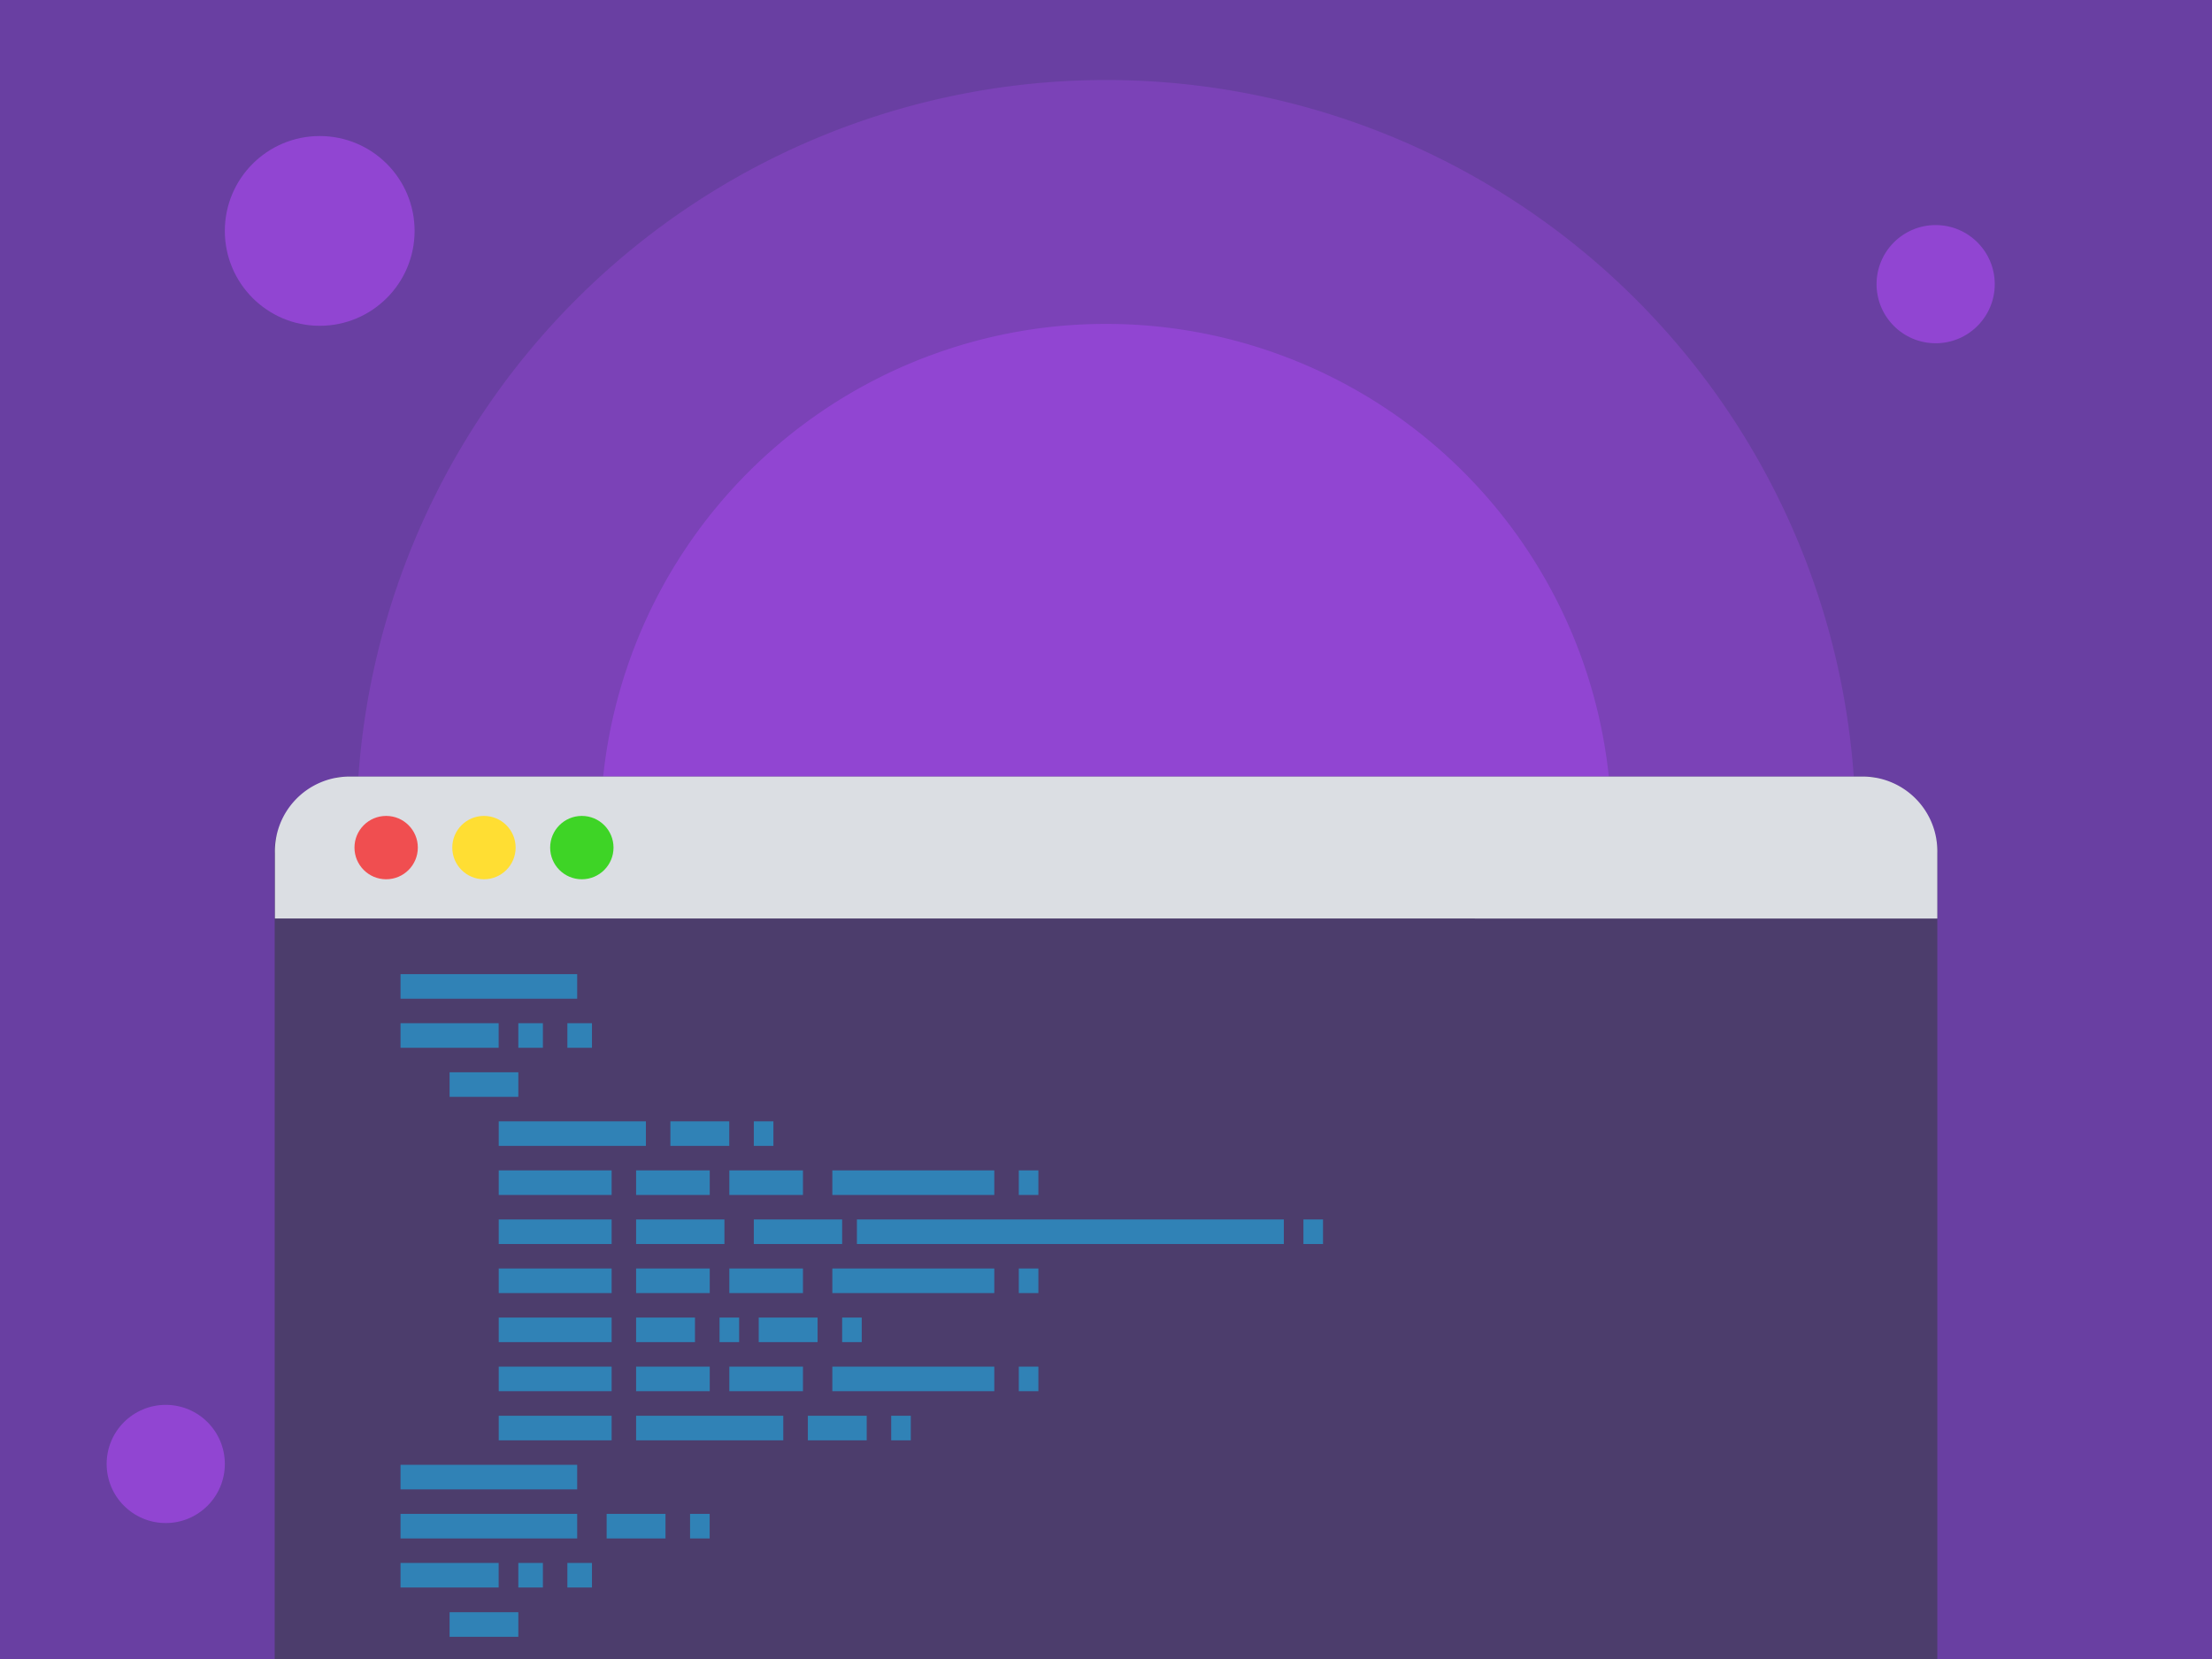 <svg xmlns="http://www.w3.org/2000/svg" viewBox="0 0 280 210"><defs><style>.cls-1{fill:#9145d2;}.cls-2{fill:#283655;opacity:0.21;}.cls-3{fill:#4c3d6c;}.cls-4{fill:#dbdee3;}.cls-5{fill:#3082b6;}.cls-6{fill:#f04e50;}.cls-7{fill:#ffde33;}.cls-8{fill:#3ed426;}</style></defs><title>background_image_60</title><g id="Layer_2" data-name="Layer 2"><g id="Layer_1-2" data-name="Layer 1"><rect class="cls-1" width="280" height="210"/><path class="cls-2" d="M0,0V210H280V0ZM140,169a64,64,0,1,1,64-64A64,64,0,0,1,140,169Z"/><path class="cls-2" d="M0,0V210H280V0ZM140,199.89A94.88,94.88,0,1,1,234.89,105,94.88,94.88,0,0,1,140,199.89Z"/><circle class="cls-1" cx="40.47" cy="29.23" r="12.01"/><circle class="cls-1" cx="225.69" cy="157.31" r="12.01"/><circle class="cls-1" cx="245.02" cy="35.97" r="7.48"/><circle class="cls-1" cx="20.98" cy="185.31" r="7.48"/><path class="cls-3" d="M245.23,107.5V210H34.77V107.5c0-4.1,3.48-5.44,7.19-6.63.45-.14.13-2.39.61-2.46A9.22,9.22,0,0,1,44,98.3H236a9.22,9.22,0,0,1,1.4.11c.48.07-.18,3.44.27,3.58C241.41,103.18,245.23,103.4,245.23,107.5Z"/><path class="cls-4" d="M245.23,116.27V108a9.46,9.46,0,0,0-9.2-9.7H44a9.46,9.46,0,0,0-9.2,9.7v8.26Z"/><rect class="cls-5" x="50.7" y="123.31" width="22.36" height="3.11"/><rect class="cls-5" x="50.7" y="129.52" width="12.42" height="3.11"/><rect class="cls-5" x="65.61" y="129.52" width="3.11" height="3.11"/><rect class="cls-5" x="71.82" y="129.52" width="3.11" height="3.11"/><rect class="cls-5" x="50.7" y="191.63" width="22.36" height="3.11"/><rect class="cls-5" x="50.7" y="197.84" width="12.42" height="3.11"/><rect class="cls-5" x="65.61" y="197.84" width="3.11" height="3.11"/><rect class="cls-5" x="71.82" y="197.84" width="3.11" height="3.11"/><rect class="cls-5" x="56.91" y="135.73" width="8.7" height="3.11"/><rect class="cls-5" x="63.13" y="141.94" width="18.63" height="3.11"/><rect class="cls-5" x="84.86" y="141.94" width="7.45" height="3.11"/><rect class="cls-5" x="95.42" y="141.94" width="2.48" height="3.11"/><rect class="cls-5" x="80.52" y="179.21" width="18.63" height="3.11"/><rect class="cls-5" x="102.26" y="179.21" width="7.45" height="3.11"/><rect class="cls-5" x="112.81" y="179.21" width="2.48" height="3.11"/><rect class="cls-5" x="76.79" y="191.63" width="7.45" height="3.11"/><rect class="cls-5" x="87.35" y="191.63" width="2.48" height="3.11"/><rect class="cls-5" x="80.52" y="166.78" width="7.45" height="3.11"/><rect class="cls-5" x="91.08" y="166.78" width="2.48" height="3.11"/><rect class="cls-5" x="96.04" y="166.78" width="7.45" height="3.11"/><rect class="cls-5" x="106.6" y="166.78" width="2.48" height="3.11"/><rect class="cls-5" x="128.96" y="148.15" width="2.48" height="3.11"/><rect class="cls-5" x="164.99" y="154.36" width="2.48" height="3.11"/><rect class="cls-5" x="63.13" y="148.15" width="14.29" height="3.11"/><rect class="cls-5" x="80.52" y="148.15" width="9.32" height="3.11"/><rect class="cls-5" x="105.36" y="148.15" width="20.5" height="3.11"/><rect class="cls-5" x="92.32" y="148.15" width="9.32" height="3.11"/><rect class="cls-5" x="128.96" y="172.99" width="2.48" height="3.11"/><rect class="cls-5" x="80.52" y="172.99" width="9.32" height="3.11"/><rect class="cls-5" x="105.36" y="172.99" width="20.5" height="3.11"/><rect class="cls-5" x="92.32" y="172.99" width="9.32" height="3.11"/><rect class="cls-5" x="128.96" y="160.57" width="2.48" height="3.11"/><rect class="cls-5" x="80.52" y="160.57" width="9.32" height="3.11"/><rect class="cls-5" x="105.36" y="160.57" width="20.5" height="3.11"/><rect class="cls-5" x="92.32" y="160.57" width="9.32" height="3.11"/><rect class="cls-5" x="63.13" y="154.36" width="14.29" height="3.11"/><rect class="cls-5" x="80.52" y="154.36" width="11.18" height="3.11"/><rect class="cls-5" x="95.42" y="154.36" width="11.18" height="3.11"/><rect class="cls-5" x="108.47" y="154.36" width="54.04" height="3.11"/><rect class="cls-5" x="63.13" y="160.57" width="14.29" height="3.11"/><rect class="cls-5" x="63.13" y="166.78" width="14.29" height="3.11"/><rect class="cls-5" x="63.13" y="172.99" width="14.29" height="3.11"/><rect class="cls-5" x="63.13" y="179.21" width="14.29" height="3.11"/><rect class="cls-5" x="50.7" y="185.42" width="22.36" height="3.11"/><rect class="cls-5" x="56.91" y="204.08" width="8.7" height="3.11"/><circle class="cls-6" cx="48.88" cy="107.29" r="4.01"/><circle class="cls-7" cx="61.26" cy="107.29" r="4.01"/><circle class="cls-8" cx="73.65" cy="107.29" r="4.01"/></g></g></svg>